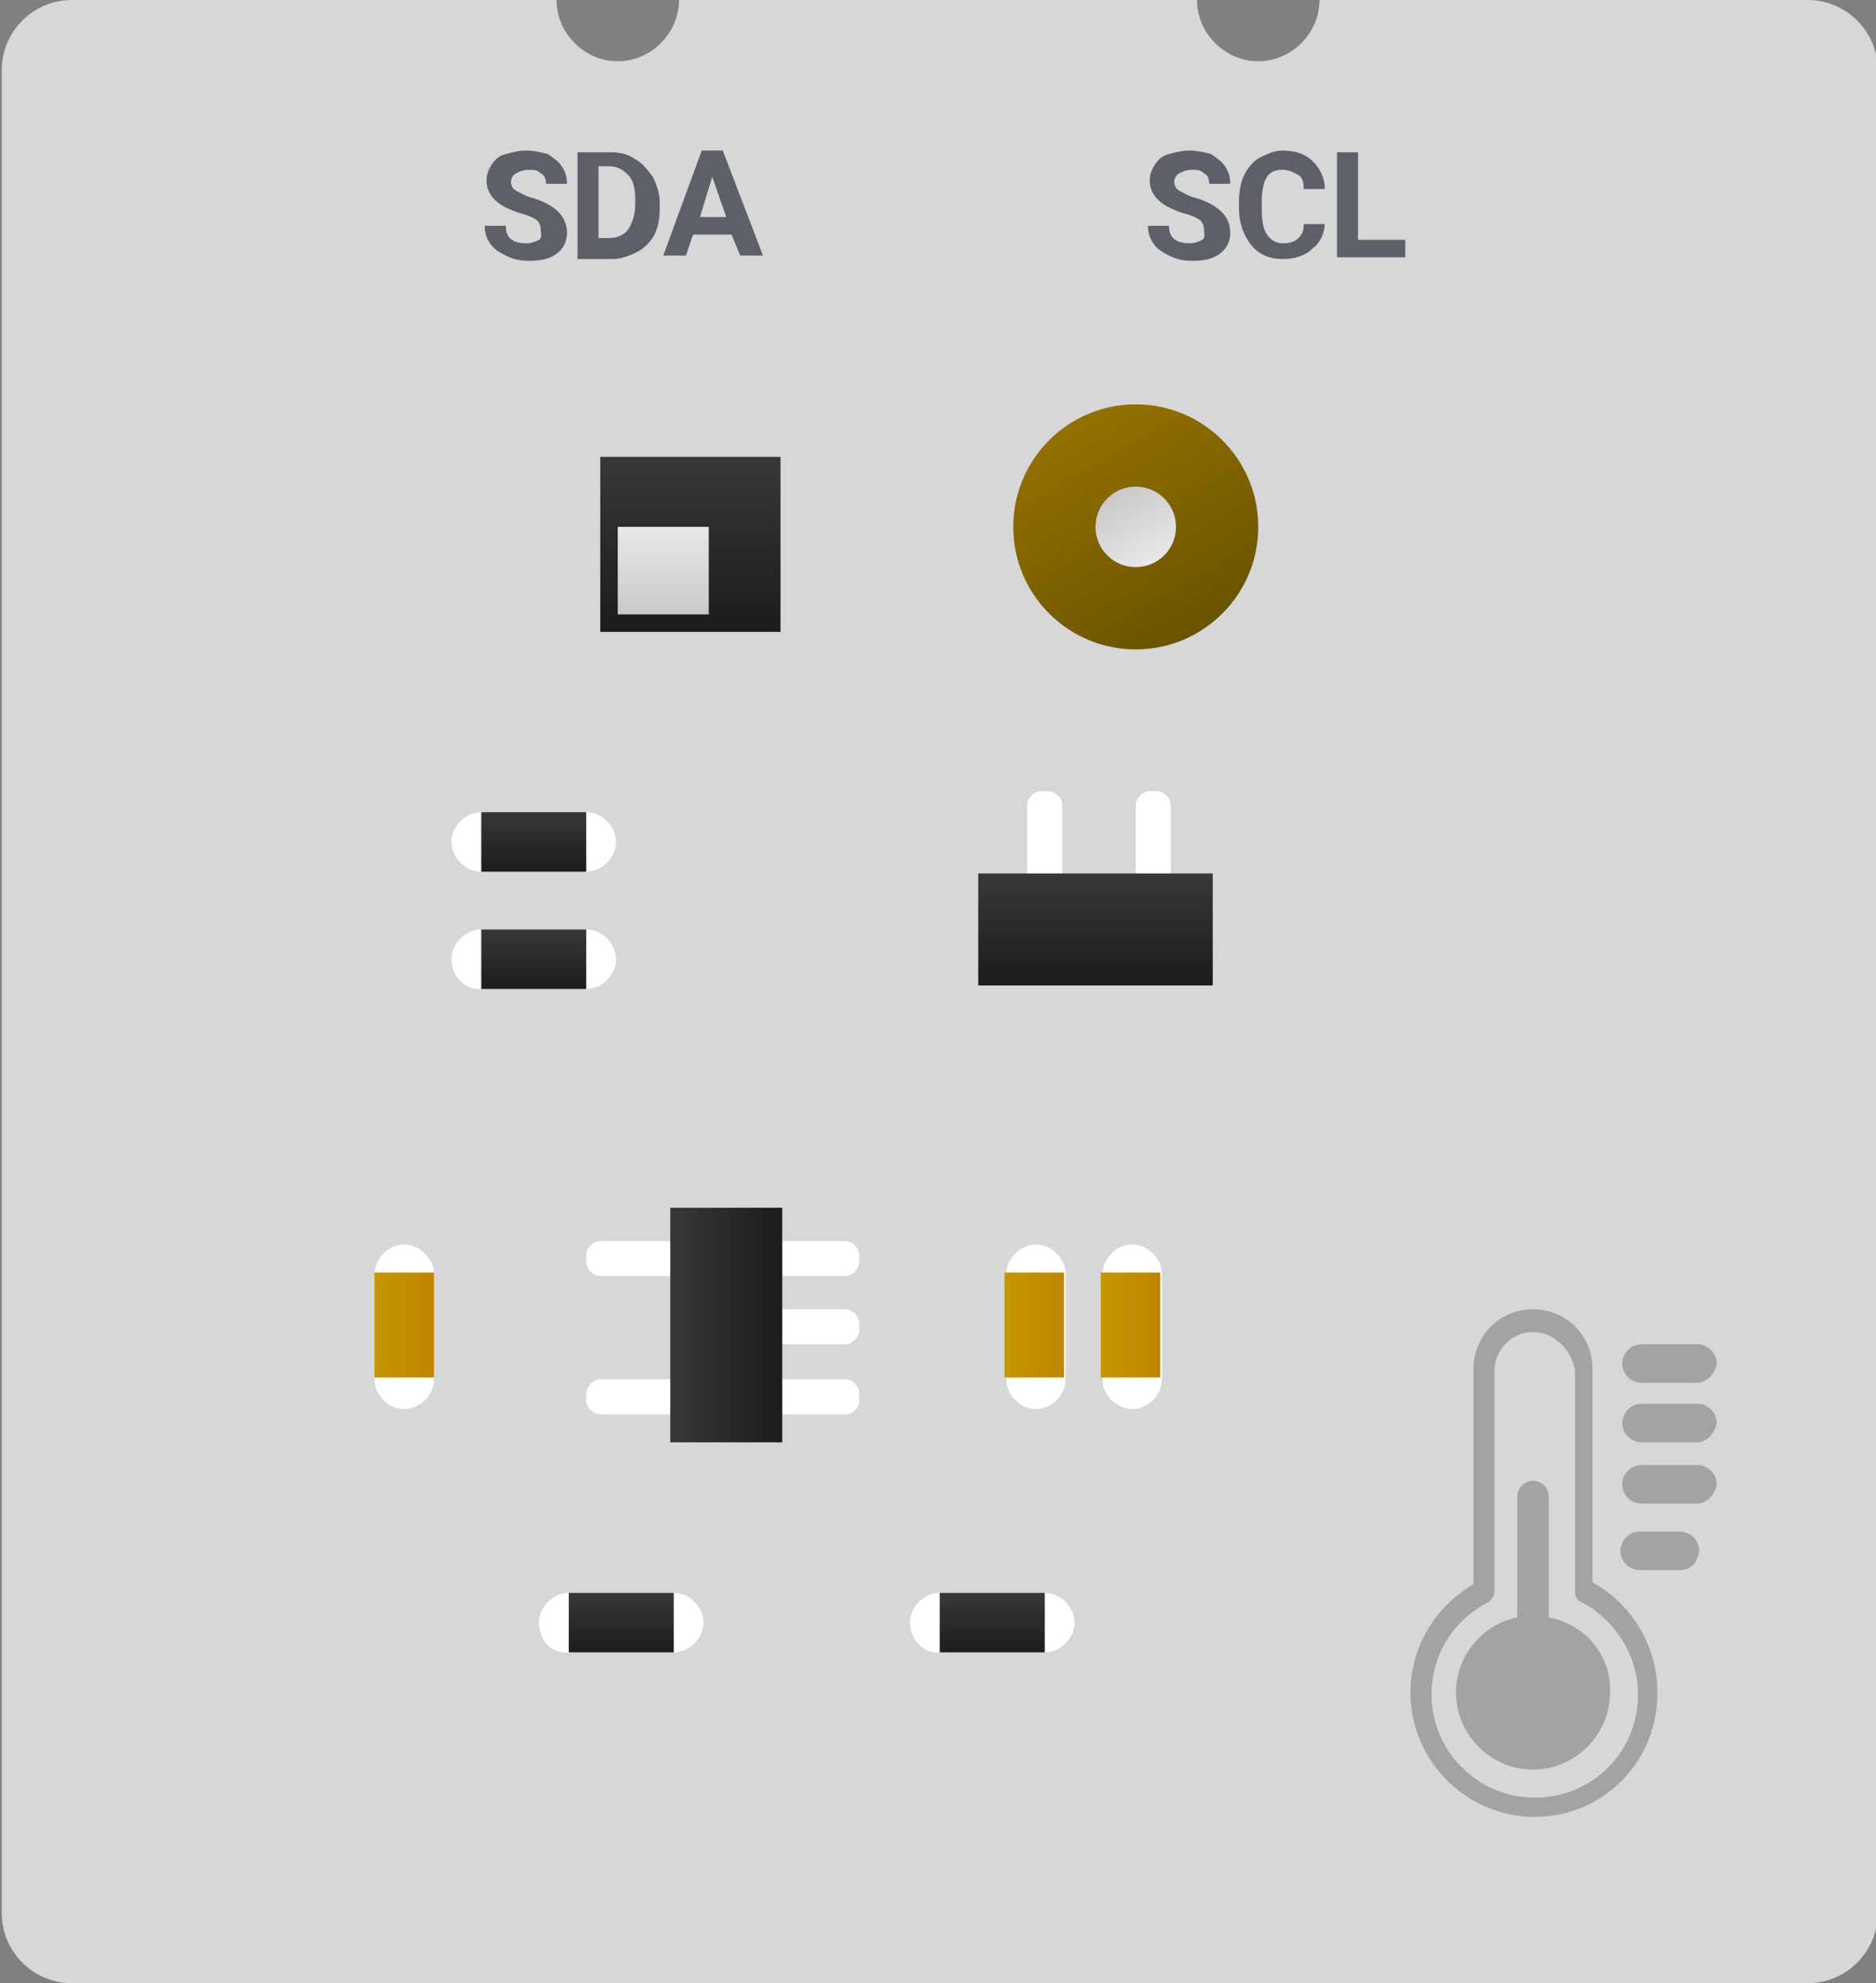 <?xml version="1.0" encoding="utf-8"?>
<!-- Generator: Adobe Illustrator 19.1.0, SVG Export Plug-In . SVG Version: 6.00 Build 0)  -->
<svg version="1.1" id="svg" xmlns="http://www.w3.org/2000/svg" xmlns:xlink="http://www.w3.org/1999/xlink" x="0px" y="0px"
	 viewBox="-606.2 352.2 107.2 113.3" enable-background="new -606.2 352.2 107.2 113.3" xml:space="preserve">
<rect x="-606.2" y="352.2" width="107.2" height="113.3" fill="#808080" stroke="none"/>
<path fill-rule="evenodd" clip-rule="evenodd" fill="#D7D7D7" d="M-502.9,465.5h-99.2c-2.2,0-4-1.8-4-4V356.2c0-2.2,1.8-4,4-4h27.7
	c0,1.9,1.6,3.5,3.5,3.5c1.9,0,3.5-1.6,3.5-3.5h29.6c0,1.9,1.6,3.5,3.5,3.5c1.9,0,3.5-1.6,3.5-3.5h27.9c2.2,0,4,1.8,4,4v105.3
	C-498.9,463.7-500.7,465.5-502.9,465.5z"/>
<path fill-rule="evenodd" clip-rule="evenodd" fill="#FFFFFF" d="M-546.3,403.2h-0.4c-0.4,0-0.8-0.4-0.8-0.8v-4.2
	c0-0.4,0.4-0.8,0.8-0.8h0.4c0.4,0,0.8,0.4,0.8,0.8v4.2C-545.5,402.8-545.9,403.2-546.3,403.2z"/>
<path fill-rule="evenodd" clip-rule="evenodd" fill="#FFFFFF" d="M-540.1,403.2h-0.4c-0.4,0-0.8-0.4-0.8-0.8v-4.2
	c0-0.4,0.4-0.8,0.8-0.8h0.4c0.4,0,0.8,0.4,0.8,0.8v4.2C-539.3,402.8-539.6,403.2-540.1,403.2z"/>
<linearGradient id="SVGID_1_" gradientUnits="userSpaceOnUse" x1="-543.611" y1="402.141" x2="-543.611" y2="408.509">
	<stop  offset="0" style="stop-color:#383838"/>
	<stop  offset="0.993" style="stop-color:#1C1C1C"/>
</linearGradient>
<rect x="-550.3" y="402.1" fill-rule="evenodd" clip-rule="evenodd" fill="url(#SVGID_1_)" width="13.4" height="6.4"/>
<path fill-rule="evenodd" clip-rule="evenodd" fill="#FFFFFF" d="M-566.9,424.3v-0.4c0-0.4-0.4-0.8-0.8-0.8h-4.2
	c-0.4,0-0.8,0.4-0.8,0.8v0.4c0,0.4,0.4,0.8,0.8,0.8h4.2C-567.2,425.1-566.9,424.7-566.9,424.3z"/>
<path fill-rule="evenodd" clip-rule="evenodd" fill="#FFFFFF" d="M-566.9,432.2v-0.4c0-0.4-0.4-0.8-0.8-0.8h-4.2
	c-0.4,0-0.8,0.4-0.8,0.8v0.4c0,0.4,0.4,0.8,0.8,0.8h4.2C-567.2,433-566.9,432.7-566.9,432.2z"/>
<path fill-rule="evenodd" clip-rule="evenodd" fill="#FFFFFF" d="M-557.1,424.3v-0.4c0-0.4-0.4-0.8-0.8-0.8h-4.2
	c-0.4,0-0.8,0.4-0.8,0.8v0.4c0,0.4,0.4,0.8,0.8,0.8h4.2C-557.5,425.1-557.1,424.7-557.1,424.3z"/>
<path fill-rule="evenodd" clip-rule="evenodd" fill="#FFFFFF" d="M-557.1,428.2v-0.4c0-0.4-0.4-0.8-0.8-0.8h-4.2
	c-0.4,0-0.8,0.4-0.8,0.8v0.4c0,0.4,0.4,0.8,0.8,0.8h4.2C-557.5,429-557.1,428.6-557.1,428.2z"/>
<path fill-rule="evenodd" clip-rule="evenodd" fill="#FFFFFF" d="M-557.1,432.2v-0.4c0-0.4-0.4-0.8-0.8-0.8h-4.2
	c-0.4,0-0.8,0.4-0.8,0.8v0.4c0,0.4,0.4,0.8,0.8,0.8h4.2C-557.5,433-557.1,432.7-557.1,432.2z"/>
<linearGradient id="SVGID_2_" gradientUnits="userSpaceOnUse" x1="-557.418" y1="414.59" x2="-557.418" y2="420.958" gradientTransform="matrix(-8.979300e-11 1 1 8.979300e-11 -982.499 985.368)">
	<stop  offset="0" style="stop-color:#383838"/>
	<stop  offset="0.993" style="stop-color:#1C1C1C"/>
</linearGradient>
<rect x="-567.9" y="421.2" fill-rule="evenodd" clip-rule="evenodd" fill="url(#SVGID_2_)" width="6.4" height="13.4"/>
<linearGradient id="SVGID_3_" gradientUnits="userSpaceOnUse" x1="-566.712" y1="378.339" x2="-566.712" y2="388.311">
	<stop  offset="0" style="stop-color:#383838"/>
	<stop  offset="0.993" style="stop-color:#1C1C1C"/>
</linearGradient>
<rect x="-571.9" y="378.3" fill-rule="evenodd" clip-rule="evenodd" fill="url(#SVGID_3_)" width="10.3" height="10"/>
<path fill="#FFFFFF" d="M-583.1,432.7L-583.1,432.7c-0.9,0-1.7-0.8-1.7-1.7v-6c0-0.9,0.8-1.7,1.7-1.7l0,0c0.9,0,1.7,0.8,1.7,1.7v6
	C-581.4,431.9-582.2,432.7-583.1,432.7z"/>
<linearGradient id="SVGID_4_" gradientUnits="userSpaceOnUse" x1="-584.823" y1="427.95" x2="-581.385" y2="427.95">
	<stop  offset="0" style="stop-color:#C59600"/>
	<stop  offset="0.997" style="stop-color:#BF8500"/>
</linearGradient>
<rect x="-584.8" y="424.9" fill="url(#SVGID_4_)" width="3.4" height="6"/>
<path fill="#FFFFFF" d="M-547,432.7L-547,432.7c-0.9,0-1.7-0.8-1.7-1.7v-6c0-0.9,0.8-1.7,1.7-1.7l0,0c0.9,0,1.7,0.8,1.7,1.7v6
	C-545.3,431.9-546.1,432.7-547,432.7z"/>
<linearGradient id="SVGID_5_" gradientUnits="userSpaceOnUse" x1="-548.754" y1="427.95" x2="-545.316" y2="427.95">
	<stop  offset="0" style="stop-color:#C59600"/>
	<stop  offset="0.997" style="stop-color:#BF8500"/>
</linearGradient>
<rect x="-548.8" y="424.9" fill="url(#SVGID_5_)" width="3.4" height="6"/>
<path fill="#FFFFFF" d="M-541.5,432.7L-541.5,432.7c-0.9,0-1.7-0.8-1.7-1.7v-6c0-0.9,0.8-1.7,1.7-1.7l0,0c0.9,0,1.7,0.8,1.7,1.7v6
	C-539.8,431.9-540.6,432.7-541.5,432.7z"/>
<linearGradient id="SVGID_6_" gradientUnits="userSpaceOnUse" x1="-543.254" y1="427.95" x2="-539.816" y2="427.95">
	<stop  offset="0" style="stop-color:#C59600"/>
	<stop  offset="0.997" style="stop-color:#BF8500"/>
</linearGradient>
<rect x="-543.3" y="424.9" fill="url(#SVGID_6_)" width="3.4" height="6"/>
<path fill="#FFFFFF" d="M-580.4,407L-580.4,407c0-0.9,0.8-1.7,1.7-1.7h6c0.9,0,1.7,0.8,1.7,1.7l0,0c0,0.9-0.8,1.7-1.7,1.7h-6
	C-579.6,408.8-580.4,408-580.4,407z"/>
<linearGradient id="SVGID_7_" gradientUnits="userSpaceOnUse" x1="-577.158" y1="416.816" x2="-573.72" y2="416.816" gradientTransform="matrix(4.489700e-11 1 -1 4.489700e-11 -158.85 982.483)">
	<stop  offset="0" style="stop-color:#383838"/>
	<stop  offset="0.993" style="stop-color:#1C1C1C"/>
</linearGradient>
<rect x="-578.7" y="405.3" fill="url(#SVGID_7_)" width="6" height="3.4"/>
<path fill="#FFFFFF" d="M-580.4,400.3L-580.4,400.3c0-0.9,0.8-1.7,1.7-1.7h6c0.9,0,1.7,0.8,1.7,1.7v0c0,0.9-0.8,1.7-1.7,1.7h-6
	C-579.6,402-580.4,401.2-580.4,400.3z"/>
<linearGradient id="SVGID_8_" gradientUnits="userSpaceOnUse" x1="-583.919" y1="416.816" x2="-580.481" y2="416.816" gradientTransform="matrix(4.489700e-11 1 -1 4.489700e-11 -158.85 982.483)">
	<stop  offset="0" style="stop-color:#383838"/>
	<stop  offset="0.993" style="stop-color:#1C1C1C"/>
</linearGradient>
<rect x="-578.7" y="398.6" fill="url(#SVGID_8_)" width="6" height="3.4"/>
<path fill="#FFFFFF" d="M-575.4,444.9L-575.4,444.9c0-0.9,0.8-1.7,1.7-1.7h6c0.9,0,1.7,0.8,1.7,1.7l0,0c0,0.9-0.8,1.7-1.7,1.7h-6
	C-574.7,446.7-575.4,445.9-575.4,444.9z"/>
<linearGradient id="SVGID_9_" gradientUnits="userSpaceOnUse" x1="-539.252" y1="411.862" x2="-535.814" y2="411.862" gradientTransform="matrix(4.489700e-11 1 -1 4.489700e-11 -158.85 982.483)">
	<stop  offset="0" style="stop-color:#383838"/>
	<stop  offset="0.993" style="stop-color:#1C1C1C"/>
</linearGradient>
<rect x="-573.7" y="443.2" fill="url(#SVGID_9_)" width="6" height="3.4"/>
<path fill="#FFFFFF" d="M-554.2,444.9L-554.2,444.9c0-0.9,0.8-1.7,1.7-1.7h6c0.9,0,1.7,0.8,1.7,1.7l0,0c0,0.9-0.8,1.7-1.7,1.7h-6
	C-553.4,446.7-554.2,445.9-554.2,444.9z"/>
<linearGradient id="SVGID_10_" gradientUnits="userSpaceOnUse" x1="-539.252" y1="390.642" x2="-535.814" y2="390.642" gradientTransform="matrix(4.489700e-11 1 -1 4.489700e-11 -158.85 982.483)">
	<stop  offset="0" style="stop-color:#383838"/>
	<stop  offset="0.993" style="stop-color:#1C1C1C"/>
</linearGradient>
<rect x="-552.5" y="443.2" fill="url(#SVGID_10_)" width="6" height="3.4"/>
<linearGradient id="SVGID_11_" gradientUnits="userSpaceOnUse" x1="-568.275" y1="382.295" x2="-568.275" y2="387.311">
	<stop  offset="0" style="stop-color:#E8E8E8"/>
	<stop  offset="0.993" style="stop-color:#C9C9C9"/>
</linearGradient>
<rect x="-570.9" y="382.3" fill-rule="evenodd" clip-rule="evenodd" fill="url(#SVGID_11_)" width="5.2" height="5"/>
<linearGradient id="SVGID_12_" gradientUnits="userSpaceOnUse" x1="-537.835" y1="388.324" x2="-544.797" y2="376.265">
	<stop  offset="0" style="stop-color:#6A5300"/>
	<stop  offset="0.997" style="stop-color:#947000"/>
</linearGradient>
<circle fill-rule="evenodd" clip-rule="evenodd" fill="url(#SVGID_12_)" cx="-541.3" cy="382.3" r="7"/>
<linearGradient id="SVGID_13_" gradientUnits="userSpaceOnUse" x1="-540.182" y1="384.26" x2="-542.451" y2="380.33">
	<stop  offset="0" style="stop-color:#E8E8E8"/>
	<stop  offset="0.993" style="stop-color:#C9C9C9"/>
</linearGradient>
<circle fill-rule="evenodd" clip-rule="evenodd" fill="url(#SVGID_13_)" cx="-541.3" cy="382.3" r="2.3"/>
<g>
	<g>
		<path fill="#A3A3A3" d="M-518.5,456c-3.9,0-7.1-3.2-7.1-7.1c0-2.6,1.4-4.9,3.6-6.2v-12.3c0-1.9,1.5-3.4,3.4-3.4
			c1.9,0,3.4,1.5,3.4,3.4v12.2c2.2,1.2,3.7,3.6,3.7,6.2C-511.4,452.8-514.6,456-518.5,456z M-518.6,428.3c-1.2,0-2.2,1-2.2,2.2v12.6
			c0,0.2-0.1,0.4-0.3,0.6c-2,1-3.3,3-3.3,5.3c0,3.2,2.6,5.9,5.9,5.9s5.9-2.6,5.9-5.9c0-2.2-1.3-4.3-3.3-5.3
			c-0.2-0.1-0.3-0.3-0.3-0.6v-12.6C-516.4,429.3-517.4,428.3-518.6,428.3z"/>
	</g>
	<g>
		<path fill="#A3A3A3" d="M-517.7,444.6v-6.9c0-0.5-0.4-0.9-0.9-0.9c-0.5,0-0.9,0.4-0.9,0.9v6.9c-2,0.4-3.5,2.2-3.5,4.3
			c0,2.4,2,4.4,4.4,4.4c2.4,0,4.4-2,4.4-4.4C-514.1,446.8-515.6,445-517.7,444.6z"/>
	</g>
	<g>
		<path fill="#A3A3A3" d="M-509.2,431.2h-3.2c-0.6,0-1.1-0.5-1.1-1.1l0,0c0-0.6,0.5-1.1,1.1-1.1h3.2c0.6,0,1.1,0.5,1.1,1.1l0,0
			C-508.2,430.7-508.7,431.2-509.2,431.2z"/>
	</g>
	<g>
		<path fill="#A3A3A3" d="M-509.2,434.6h-3.2c-0.6,0-1.1-0.5-1.1-1.1l0,0c0-0.6,0.5-1.1,1.1-1.1h3.2c0.6,0,1.1,0.5,1.1,1.1l0,0
			C-508.2,434.1-508.7,434.6-509.2,434.6z"/>
	</g>
	<g>
		<path fill="#A3A3A3" d="M-509.2,438.1h-3.2c-0.6,0-1.1-0.5-1.1-1.1l0,0c0-0.6,0.5-1.1,1.1-1.1h3.2c0.6,0,1.1,0.5,1.1,1.1l0,0
			C-508.2,437.6-508.7,438.1-509.2,438.1z"/>
	</g>
	<g>
		<path fill="#A3A3A3" d="M-510.2,441.9h-2.3c-0.6,0-1.1-0.5-1.1-1.1l0,0c0-0.6,0.5-1.1,1.1-1.1h2.3c0.6,0,1.1,0.5,1.1,1.1l0,0
			C-509.2,441.5-509.6,441.9-510.2,441.9z"/>
	</g>
</g>
<g>
	<path fill="#5D6069" d="M-575.3,365.3c0-0.2-0.1-0.4-0.2-0.5s-0.5-0.3-0.9-0.4s-0.8-0.3-1-0.4c-0.7-0.4-1-0.9-1-1.5
		c0-0.3,0.1-0.6,0.3-0.9c0.2-0.3,0.4-0.5,0.8-0.6s0.7-0.2,1.2-0.2c0.4,0,0.8,0.1,1.2,0.2c0.3,0.2,0.6,0.4,0.8,0.7
		c0.2,0.3,0.3,0.6,0.3,1h-1.2c0-0.3-0.1-0.5-0.3-0.6c-0.2-0.2-0.4-0.2-0.7-0.2c-0.3,0-0.5,0.1-0.7,0.2c-0.2,0.1-0.3,0.3-0.3,0.5
		c0,0.2,0.1,0.4,0.3,0.5c0.2,0.1,0.5,0.3,0.9,0.4c0.7,0.2,1.2,0.5,1.5,0.8c0.3,0.3,0.5,0.7,0.5,1.2c0,0.5-0.2,0.9-0.6,1.2
		c-0.4,0.3-0.9,0.4-1.6,0.4c-0.5,0-0.9-0.1-1.3-0.3c-0.4-0.2-0.7-0.4-0.9-0.7c-0.2-0.3-0.3-0.6-0.3-1h1.2c0,0.7,0.4,1,1.2,1
		c0.3,0,0.5-0.1,0.7-0.2S-575.3,365.5-575.3,365.3z"/>
	<path fill="#5D6069" d="M-573.2,366.9v-6h1.9c0.5,0,1,0.1,1.4,0.4c0.4,0.2,0.7,0.6,1,1c0.2,0.4,0.4,0.9,0.4,1.5v0.3
		c0,0.6-0.1,1.1-0.3,1.5c-0.2,0.4-0.6,0.8-1,1s-0.9,0.4-1.4,0.4H-573.2z M-572,361.8v4h0.6c0.5,0,0.9-0.2,1.1-0.5s0.4-0.8,0.4-1.4
		v-0.3c0-0.6-0.1-1.1-0.4-1.4c-0.3-0.3-0.6-0.5-1.1-0.5H-572z"/>
	<path fill="#5D6069" d="M-564.4,365.6h-2.2l-0.4,1.2h-1.3l2.2-6h1.2l2.3,6h-1.3L-564.4,365.6z M-566.2,364.6h1.5l-0.8-2.3
		L-566.2,364.6z"/>
</g>
<g>
	<path fill="#5D6069" d="M-537.4,365.3c0-0.2-0.1-0.4-0.2-0.5s-0.5-0.3-0.9-0.4s-0.8-0.3-1-0.4c-0.7-0.4-1-0.9-1-1.5
		c0-0.3,0.1-0.6,0.3-0.9c0.2-0.3,0.4-0.5,0.8-0.6s0.7-0.2,1.2-0.2c0.4,0,0.8,0.1,1.2,0.2c0.3,0.2,0.6,0.4,0.8,0.7
		c0.2,0.3,0.3,0.6,0.3,1h-1.2c0-0.3-0.1-0.5-0.3-0.6c-0.2-0.2-0.4-0.2-0.7-0.2c-0.3,0-0.5,0.1-0.7,0.2c-0.2,0.1-0.3,0.3-0.3,0.5
		c0,0.2,0.1,0.4,0.3,0.5c0.2,0.1,0.5,0.3,0.9,0.4c0.7,0.2,1.2,0.5,1.5,0.8c0.3,0.3,0.5,0.7,0.5,1.2c0,0.5-0.2,0.9-0.6,1.2
		c-0.4,0.3-0.9,0.4-1.6,0.4c-0.5,0-0.9-0.1-1.3-0.3c-0.4-0.2-0.7-0.4-0.9-0.7c-0.2-0.3-0.3-0.6-0.3-1h1.2c0,0.7,0.4,1,1.2,1
		c0.3,0,0.5-0.1,0.7-0.2S-537.4,365.5-537.4,365.3z"/>
	<path fill="#5D6069" d="M-530.5,364.9c0,0.7-0.3,1.2-0.7,1.5c-0.4,0.4-1,0.6-1.7,0.6c-0.8,0-1.4-0.3-1.8-0.8
		c-0.4-0.5-0.7-1.2-0.7-2.1v-0.4c0-0.6,0.1-1.1,0.3-1.5c0.2-0.4,0.5-0.8,0.9-1c0.4-0.2,0.8-0.4,1.3-0.4c0.7,0,1.3,0.2,1.7,0.6
		c0.4,0.4,0.7,0.9,0.7,1.6h-1.2c0-0.4-0.1-0.7-0.3-0.8s-0.5-0.3-0.9-0.3c-0.4,0-0.7,0.1-0.9,0.4c-0.2,0.3-0.3,0.8-0.3,1.4v0.5
		c0,0.7,0.1,1.1,0.3,1.4c0.2,0.3,0.5,0.5,0.9,0.5c0.4,0,0.7-0.1,0.9-0.3s0.3-0.4,0.3-0.8H-530.5z"/>
	<path fill="#5D6069" d="M-528.5,365.9h2.6v1h-3.9v-6h1.2V365.9z"/>
</g>
</svg>
